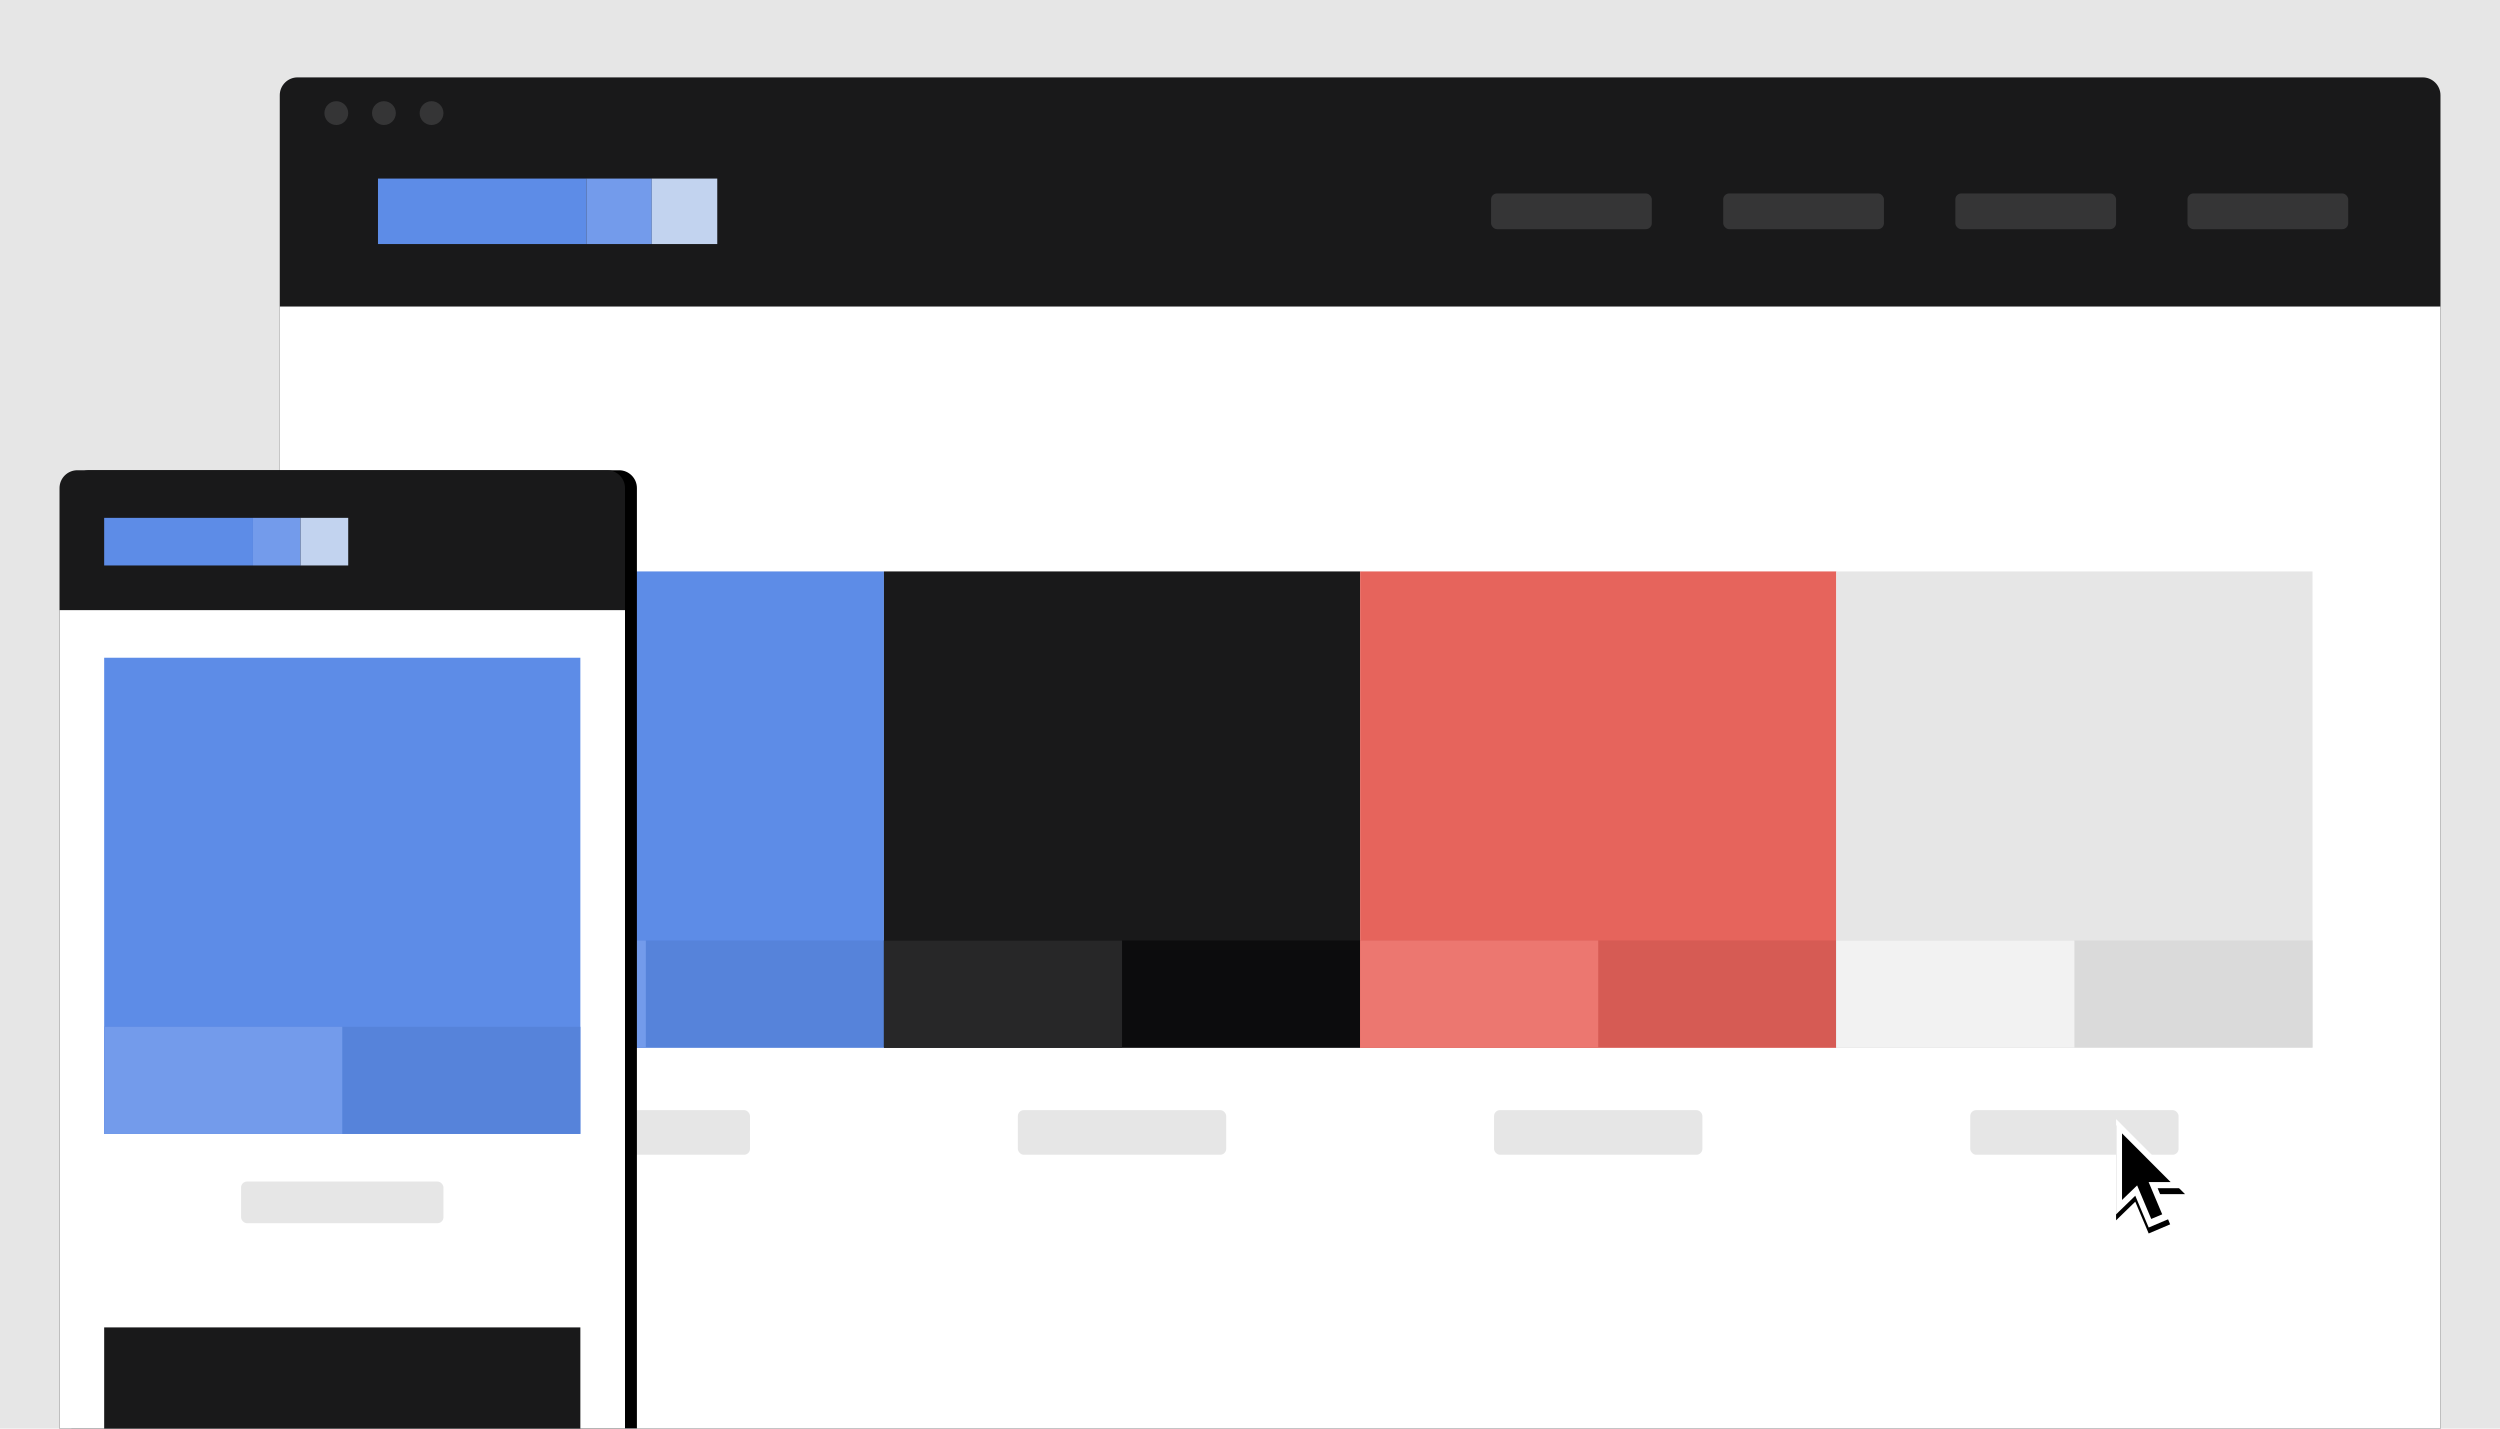 <?xml version="1.0" encoding="UTF-8"?>
<svg width="840px" height="480px" viewBox="0 0 840 480" version="1.1" xmlns="http://www.w3.org/2000/svg" xmlns:xlink="http://www.w3.org/1999/xlink">
    <!-- Generator: Sketch 48.2 (47327) - http://www.bohemiancoding.com/sketch -->
    <title>style-guide-featured</title>
    <desc>Created with Sketch.</desc>
    <defs>
        <path d="M6,0 L184,0 C187.314,-6.08718376e-16 190,2.686 190,6 L190,322 L0,322 L0,6 C-4.05812251e-16,2.686 2.686,6.08718376e-16 6,0 Z" id="path-1"></path>
        <filter x="-14.7%" y="-9.9%" width="133.7%" height="119.9%" filterUnits="objectBoundingBox" id="filter-2">
            <feOffset dx="4" dy="0" in="SourceAlpha" result="shadowOffsetOuter1"></feOffset>
            <feGaussianBlur stdDeviation="10" in="shadowOffsetOuter1" result="shadowBlurOuter1"></feGaussianBlur>
            <feColorMatrix values="0 0 0 0 0   0 0 0 0 0   0 0 0 0 0  0 0 0 0.198 0" type="matrix" in="shadowBlurOuter1"></feColorMatrix>
        </filter>
        <polygon id="path-3" points="13.968 23.238 18.168 33.378 18.17 33.38 10.958 36.448 6.449 25.767 0 32.03 0 0 23.182 23.238"></polygon>
        <filter x="-133.7%" y="-79.6%" width="367.4%" height="270.1%" filterUnits="objectBoundingBox" id="filter-4">
            <feOffset dx="0" dy="2" in="SourceAlpha" result="shadowOffsetOuter1"></feOffset>
            <feGaussianBlur stdDeviation="10" in="shadowOffsetOuter1" result="shadowBlurOuter1"></feGaussianBlur>
            <feColorMatrix values="0 0 0 0 0   0 0 0 0 0   0 0 0 0 0  0 0 0 0.202 0" type="matrix" in="shadowBlurOuter1"></feColorMatrix>
        </filter>
    </defs>
    <g id="Page-1" stroke="none" stroke-width="1" fill="none" fill-rule="evenodd">
        <g id="style-guide-featured">
            <polygon id="bg" fill="#E6E6E6" points="0 480 840 480 840 0 0 0"></polygon>
            <g id="desktop" transform="translate(94, 26)">
                <path d="M726,454 L0,454 L0,6 C0,2.687 2.687,0 6,0 L720,0 C723.313,0 726,2.687 726,6 L726,454 Z" id="container_bg" fill="#19191A"></path>
                <polygon id="body" fill="#FFFFFF" points="0 77 726 77 726 454 1.13686838e-13 454"></polygon>
                <g id="Group" transform="translate(43, 166)">
                    <rect id="Rectangle-2" fill="#5D8CE7" x="0" y="0" width="160" height="160"></rect>
                    <rect id="Rectangle-2-Copy" fill="#5683DA" x="0" y="124" width="160" height="36"></rect>
                    <rect id="Rectangle-2-Copy-2" fill="#739BEB" x="0" y="124" width="80" height="36"></rect>
                </g>
                <rect id="Rectangle-3" fill="#E6E6E6" x="248" y="347" width="70" height="15" rx="2"></rect>
                <rect id="Rectangle-3-Copy-3" fill="#E6E6E6" x="88" y="347" width="70" height="15" rx="2"></rect>
                <rect id="Rectangle-3-Copy" fill="#E6E6E6" x="408" y="347" width="70" height="15" rx="2"></rect>
                <rect id="Rectangle-3-Copy-2" fill="#E6E6E6" x="568" y="347" width="70" height="15" rx="2"></rect>
                <g id="Group-Copy" transform="translate(203, 166)">
                    <rect id="Rectangle-2" fill="#19191A" x="0" y="0" width="160" height="160"></rect>
                    <rect id="Rectangle-2-Copy" fill="#0C0C0D" x="0" y="124" width="160" height="36"></rect>
                    <rect id="Rectangle-2-Copy-2" fill="#272728" x="0" y="124" width="80" height="36"></rect>
                </g>
                <g id="Group-Copy-2" transform="translate(363, 166)">
                    <rect id="Rectangle-2" fill="#E6645C" x="0" y="0" width="160" height="160"></rect>
                    <rect id="Rectangle-2-Copy" fill="#D65B54" x="0" y="124" width="160" height="36"></rect>
                    <rect id="Rectangle-2-Copy-2" fill="#EC7770" x="0" y="124" width="80" height="36"></rect>
                </g>
                <g id="Group-Copy-3" transform="translate(523, 166)">
                    <rect id="Rectangle-2" fill="#E6E6E6" x="0" y="0" width="160" height="160"></rect>
                    <rect id="Rectangle-2-Copy" fill="#DADADA" x="0" y="124" width="160" height="36"></rect>
                    <rect id="Rectangle-2-Copy-2" fill="#F2F2F2" x="0" y="124" width="80" height="36"></rect>
                </g>
                <rect id="Rectangle" fill="#5D8CE7" x="33" y="34" width="70" height="22"></rect>
                <rect id="Rectangle-Copy" fill="#739BEB" x="103" y="34" width="22" height="22"></rect>
                <rect id="Rectangle-Copy-2" fill="#C2D3EF" x="125" y="34" width="22" height="22"></rect>
                <g id="dots" transform="translate(15, 8)" fill="#353536">
                    <path d="M8,4 C8,6.209 6.209,8 4,8 C1.791,8 0,6.209 0,4 C0,1.791 1.791,0 4,0 C6.209,0 8,1.791 8,4" id="Fill-6"></path>
                    <path d="M24,4 C24,6.209 22.209,8 20,8 C17.791,8 16,6.209 16,4 C16,1.791 17.791,0 20,0 C22.209,0 24,1.791 24,4" id="Fill-8"></path>
                    <path d="M40,4 C40,6.209 38.209,8 36,8 C33.791,8 32,6.209 32,4 C32,1.791 33.791,0 36,0 C38.209,0 40,1.791 40,4" id="Fill-10"></path>
                </g>
                <rect id="Rectangle-4" fill="#353536" x="407" y="39" width="54" height="12" rx="2"></rect>
                <rect id="Rectangle-4-Copy" fill="#353536" x="485" y="39" width="54" height="12" rx="2"></rect>
                <rect id="Rectangle-4-Copy-2" fill="#353536" x="563" y="39" width="54" height="12" rx="2"></rect>
                <rect id="Rectangle-4-Copy-3" fill="#353536" x="641" y="39" width="54" height="12" rx="2"></rect>
            </g>
            <g id="mobile" transform="translate(20, 158)">
                <g id="mobile_bg">
                    <use fill="black" fill-opacity="1" filter="url(#filter-2)" xlink:href="#path-1"></use>
                    <use fill="#19191A" fill-rule="evenodd" xlink:href="#path-1"></use>
                </g>
                <polygon id="Combined-Shape" fill="#FFFFFF" points="190 47 190 322 0 322 0 47"></polygon>
                <rect id="Rectangle-5" fill="#5D8CE7" x="15" y="16" width="50" height="16"></rect>
                <rect id="Rectangle-5-Copy" fill="#739BEB" x="65" y="16" width="16" height="16"></rect>
                <rect id="Rectangle-5-Copy-2" fill="#C2D3EF" x="81" y="16" width="16" height="16"></rect>
                <rect id="Rectangle-6" fill="#5D8CE7" x="15" y="63" width="160" height="160"></rect>
                <rect id="Rectangle-6-Copy-3" fill="#19191A" x="15" y="288" width="160" height="34"></rect>
                <rect id="Rectangle-6-Copy" fill="#5683DA" x="15" y="187" width="160" height="36"></rect>
                <rect id="Rectangle-6-Copy-2" fill="#739BEB" x="15" y="187" width="80" height="36"></rect>
                <rect id="Rectangle-7" fill="#E6E6E6" x="61" y="239" width="68" height="14" rx="2"></rect>
            </g>
            <g id="default" transform="translate(711, 376)" fill-rule="nonzero">
                <g id="Combined-Shape">
                    <use fill="black" fill-opacity="1" filter="url(#filter-4)" xlink:href="#path-3"></use>
                    <use fill="#FFFFFF" fill-rule="evenodd" xlink:href="#path-3"></use>
                </g>
                <polygon id="Shape" fill="#000000" points="15.502 32.018 11.814 33.566 5.614 18.818 9.296 17.268 15.502 32.018"></polygon>
                <polygon id="Shape" fill="#000000" points="2 4.814 2 27.19 7.938 21.458 8.794 21.18 18.33 21.18"></polygon>
            </g>
        </g>
    </g>
</svg>